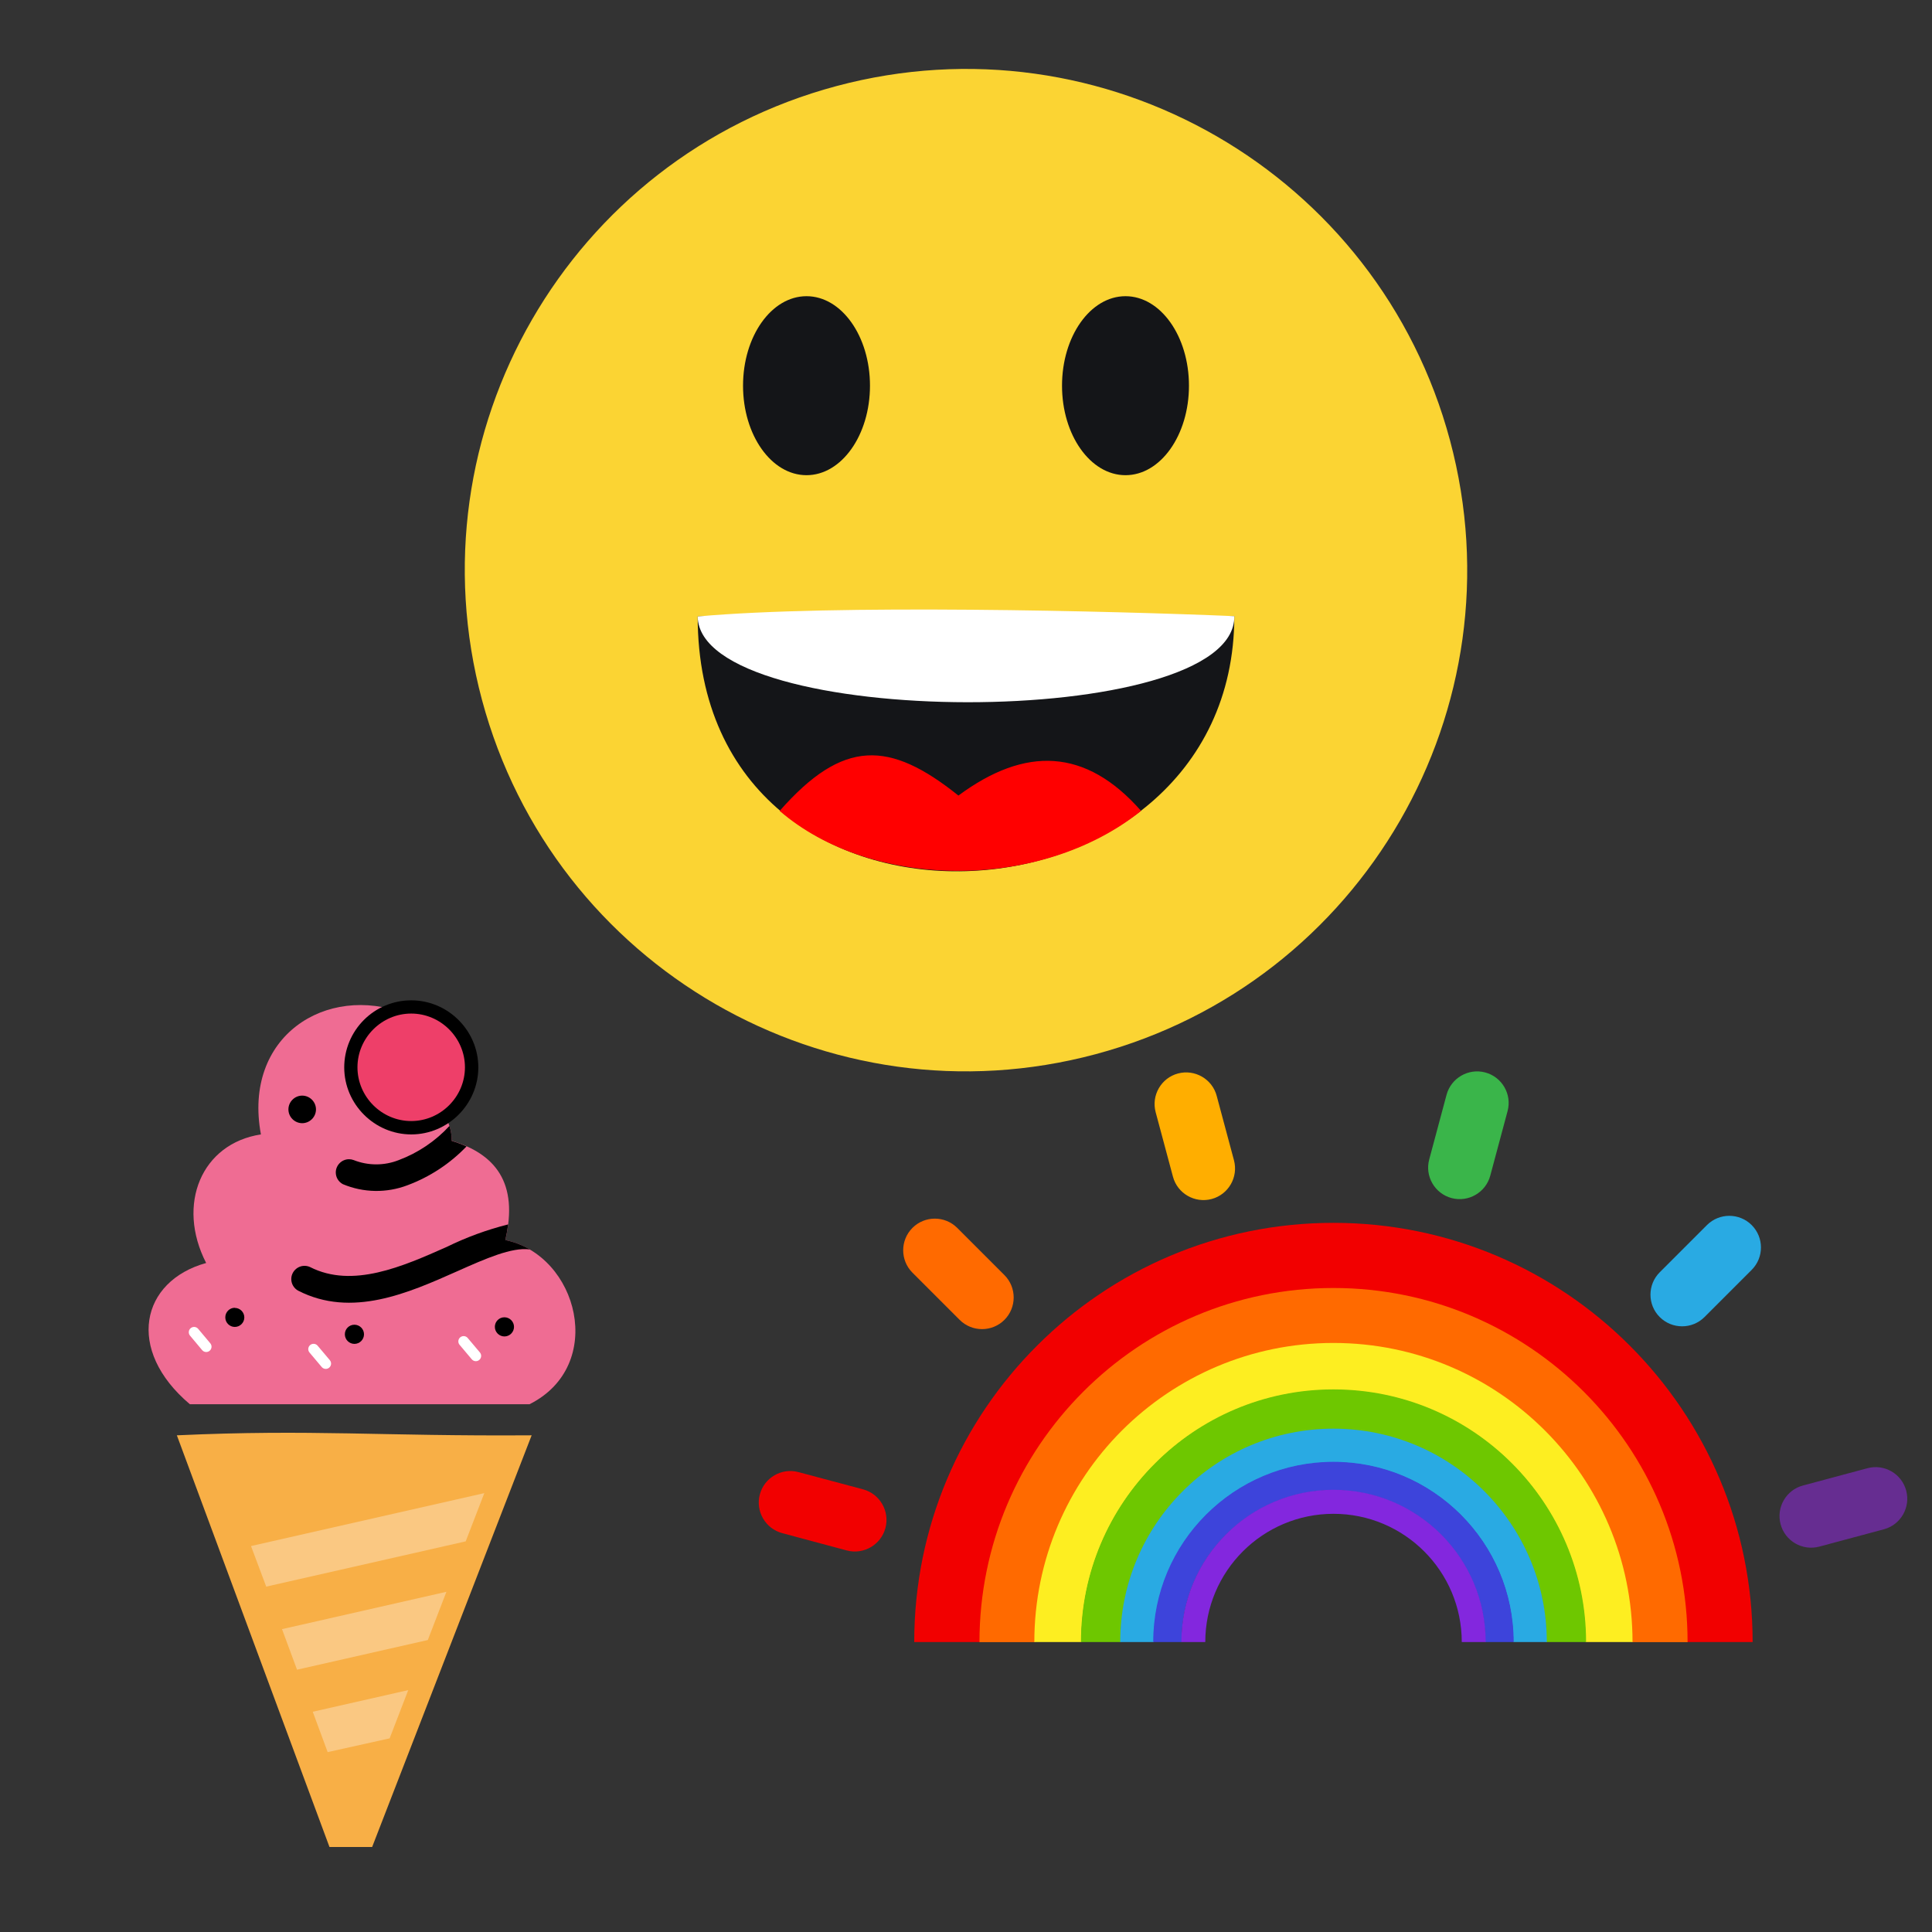 <?xml version="1.0" encoding="UTF-8" standalone="no"?>
<!DOCTYPE svg PUBLIC "-//W3C//DTD SVG 1.1//EN" "http://www.w3.org/Graphics/SVG/1.1/DTD/svg11.dtd">
<svg width="100%" height="100%" viewBox="0 0 512 512" version="1.1" xmlns="http://www.w3.org/2000/svg" xmlns:xlink="http://www.w3.org/1999/xlink" xml:space="preserve" xmlns:serif="http://www.serif.com/" style="fill-rule:evenodd;clip-rule:evenodd;stroke-linecap:round;stroke-linejoin:round;">
    <rect x="0" y="0" width="512" height="512" fill="#333333" stroke="none"/>
    <g id="rainbow.svg" transform="matrix(2.477,0,0,2.477,353.249,359.537)">
        <g transform="matrix(1,0,0,1,-61.44,-30.53)">
            <clipPath id="_clip1">
                <rect x="0" y="0" width="122.88" height="61.06"/>
            </clipPath>
            <g clip-path="url(#_clip1)">
                <g>
                    <path d="M61.49,16.21C73.88,16.21 85.09,21.23 93.2,29.35C101.32,37.47 106.34,48.68 106.34,61.06L99.28,61.06C99.28,50.62 95.05,41.17 88.21,34.34C81.37,27.5 71.92,23.27 61.49,23.27C51.05,23.27 41.6,27.5 34.77,34.34C27.93,41.17 23.7,50.62 23.7,61.06L16.64,61.06C16.64,48.67 21.66,37.46 29.78,29.35C37.89,21.23 49.11,16.21 61.49,16.21Z" style="fill:rgb(242,0,0);fill-rule:nonzero;"/>
                    <path d="M61.49,23.18C71.95,23.18 81.42,27.42 88.28,34.28C95.14,41.14 99.38,50.61 99.38,61.07L93.42,61.07C93.42,52.26 89.85,44.27 84.07,38.5C78.29,32.72 70.31,29.15 61.5,29.15C52.69,29.15 44.7,32.72 38.93,38.5C33.15,44.28 29.58,52.26 29.58,61.07L23.62,61.07C23.62,50.61 27.86,41.14 34.72,34.28C41.56,27.42 51.03,23.18 61.49,23.18Z" style="fill:rgb(255,106,0);fill-rule:nonzero;"/>
                    <path d="M61.49,29.06C70.33,29.06 78.33,32.64 84.12,38.43C89.91,44.22 93.49,52.22 93.49,61.06L88.46,61.06C88.46,53.61 85.44,46.87 80.56,41.99C75.68,37.11 68.94,34.09 61.49,34.09C54.04,34.09 47.3,37.11 42.42,41.99C37.54,46.87 34.52,53.61 34.52,61.06L29.49,61.06C29.49,52.22 33.07,44.22 38.86,38.43C44.66,32.64 52.66,29.06 61.49,29.06Z" style="fill:rgb(253,238,33);fill-rule:nonzero;"/>
                    <path d="M61.49,34.03C68.95,34.03 75.71,37.05 80.6,41.95C85.49,46.84 88.52,53.6 88.52,61.06L84.27,61.06C84.27,54.77 81.72,49.08 77.6,44.96C73.48,40.84 67.79,38.29 61.5,38.29C55.21,38.29 49.52,40.84 45.4,44.96C41.28,49.08 38.73,54.77 38.73,61.06L34.48,61.06C34.48,53.6 37.5,46.84 42.4,41.95C47.27,37.06 54.03,34.03 61.49,34.03Z" style="fill:rgb(110,199,0);fill-rule:nonzero;"/>
                    <path d="M61.49,38.23C67.79,38.23 73.5,40.78 77.63,44.92C81.76,49.05 84.32,54.76 84.32,61.06L80.73,61.06C80.73,55.75 78.58,50.94 75.1,47.46C71.62,43.98 66.81,41.83 61.5,41.83C56.19,41.83 51.38,43.98 47.9,47.46C44.42,50.94 42.27,55.75 42.27,61.06L38.68,61.06C38.68,54.76 41.23,49.05 45.37,44.92C49.48,40.79 55.19,38.23 61.49,38.23Z" style="fill:rgb(41,170,227);fill-rule:nonzero;"/>
                    <path d="M61.49,41.78C66.81,41.78 71.63,43.94 75.12,47.43C78.61,50.92 80.77,55.74 80.77,61.06L77.74,61.06C77.74,56.57 75.92,52.51 72.98,49.57C70.04,46.63 65.98,44.81 61.49,44.81C57,44.81 52.94,46.63 50,49.57C47.06,52.51 45.24,56.57 45.24,61.06L42.21,61.06C42.21,55.74 44.37,50.91 47.86,47.43C51.35,43.94 56.17,41.78 61.49,41.78Z" style="fill:rgb(61,68,219);fill-rule:nonzero;"/>
                    <path d="M61.49,44.77C65.99,44.77 70.06,46.59 73.01,49.54C75.96,52.49 77.78,56.56 77.78,61.06L75.22,61.06C75.22,57.27 73.68,53.84 71.2,51.36C68.72,48.88 65.29,47.34 61.5,47.34C57.71,47.34 54.28,48.88 51.8,51.36C49.32,53.84 47.78,57.27 47.78,61.06L45.22,61.06C45.22,56.56 47.04,52.49 49.99,49.54C52.92,46.6 56.99,44.77 61.49,44.77Z" style="fill:rgb(131,39,222);fill-rule:nonzero;"/>
                    <path d="M11.16,44.72C12.96,45.2 14.04,47.06 13.56,48.86C13.08,50.66 11.22,51.74 9.42,51.26L2.52,49.41C0.72,48.93 -0.36,47.07 0.12,45.27C0.6,43.47 2.46,42.39 4.26,42.88L11.16,44.72Z" style="fill:rgb(242,0,0);fill-rule:nonzero;"/>
                    <path d="M26.29,21.8C27.61,23.12 27.61,25.27 26.29,26.59C24.97,27.91 22.82,27.91 21.5,26.59L16.45,21.54C15.13,20.22 15.13,18.07 16.45,16.75C17.77,15.43 19.92,15.43 21.24,16.75L26.29,21.8Z" style="fill:rgb(255,106,0);fill-rule:nonzero;"/>
                    <path d="M50.85,9.52C51.33,11.32 50.26,13.18 48.46,13.66C46.66,14.14 44.8,13.07 44.32,11.27L42.47,4.37C41.99,2.57 43.06,0.71 44.86,0.23C46.66,-0.25 48.52,0.82 49,2.62L50.85,9.52Z" style="fill:rgb(255,174,0);fill-rule:nonzero;"/>
                    <path d="M78.27,11.16C77.79,12.96 75.93,14.04 74.13,13.56C72.33,13.08 71.25,11.22 71.74,9.42L73.59,2.52C74.07,0.72 75.93,-0.36 77.73,0.12C79.53,0.6 80.61,2.46 80.12,4.26L78.27,11.16Z" style="fill:rgb(58,181,74);fill-rule:nonzero;"/>
                    <path d="M101.19,26.29C99.87,27.61 97.72,27.61 96.4,26.29C95.08,24.97 95.08,22.82 96.4,21.5L101.45,16.45C102.77,15.13 104.92,15.13 106.24,16.45C107.56,17.77 107.56,19.92 106.24,21.24L101.19,26.29Z" style="fill:rgb(41,170,227);fill-rule:nonzero;"/>
                    <path d="M113.47,50.85C111.67,51.33 109.81,50.26 109.33,48.45C108.85,46.65 109.92,44.79 111.73,44.31L118.63,42.46C120.43,41.98 122.29,43.05 122.77,44.86C123.25,46.66 122.18,48.52 120.37,49L113.47,50.85Z" style="fill:rgb(102,45,145);fill-rule:nonzero;"/>
                </g>
            </g>
        </g>
    </g>
    <g id="laugh.svg" transform="matrix(2.162,0,0,2.162,256,151.095)">
        <g transform="matrix(1,0,0,1,-61.44,-61.44)">
            <g>
                <path d="M45.54,2.11C78.31,-6.67 111.99,12.78 120.77,45.54C129.55,78.31 110.1,111.99 77.34,120.77C44.57,129.55 10.89,110.1 2.11,77.34C-6.67,44.57 12.77,10.89 45.54,2.11Z" style="fill:rgb(251,212,51);"/>
                <path d="M41.89,27.86C46.19,27.86 49.67,32.77 49.67,38.83C49.67,44.89 46.19,49.8 41.89,49.8C37.59,49.8 34.11,44.89 34.11,38.83C34.11,32.77 37.59,27.86 41.89,27.86ZM28.55,67.12C45.23,66.6 79.56,67.41 94.33,67.08C94.33,106.85 28.55,110.65 28.55,67.12ZM80.99,27.86C85.29,27.86 88.77,32.77 88.77,38.83C88.77,44.89 85.29,49.8 80.99,49.8C76.69,49.8 73.21,44.89 73.21,38.83C73.21,32.77 76.69,27.86 80.99,27.86Z" style="fill:rgb(20,21,24);"/>
                <path d="M28.55,67.12C45.23,65.6 79.56,66.45 94.33,67.08C94.52,81.23 28.75,81.05 28.55,67.12Z" style="fill:white;"/>
                <path d="M38.6,90.95C49.71,100.56 70.44,100.94 82.9,90.95C76.12,83.24 68.72,83 60.51,89.07C52.05,82.3 46.38,82.11 38.6,90.95Z" style="fill:rgb(255,0,0);"/>
            </g>
        </g>
    </g>
    <g id="ice-cream-color.svg" transform="matrix(1.826,0,0,1.826,95.927,377.288)">
        <g transform="matrix(1,0,0,1,-30.975,-61.44)">
            <clipPath id="_clip2">
                <rect x="0" y="0" width="61.95" height="122.88"/>
            </clipPath>
            <g clip-path="url(#_clip2)">
                <path d="M44,20.38C44,11.38 27.8,10.75 37.22,1.91C25.78,-2.47 13.66,5.24 16.31,19.46C7.68,20.78 4,29.62 8.36,38.12C-1.11,40.74 -3.38,50.7 6,58.62L55.29,58.62C66.49,53 62.36,37 51.78,34.79C53.73,26.47 50.32,22.3 44,20.38Z" style="fill:rgb(239,108,147);fill-rule:nonzero;"/>
                <path d="M44,20.38C44.002,19.651 43.89,18.925 43.67,18.23C41.643,20.43 39.129,22.126 36.33,23.18C34.221,24.017 31.869,24.017 29.76,23.18C29.547,23.101 29.321,23.061 29.094,23.061C28.04,23.061 27.174,23.927 27.174,24.981C27.174,25.693 27.57,26.349 28.2,26.68C31.186,27.934 34.543,27.991 37.57,26.84C40.818,25.631 43.752,23.702 46.15,21.2C45.451,20.888 44.733,20.621 44,20.4L44,20.38Z" style="fill-rule:nonzero;"/>
                <path d="M55.35,36.16C54.241,35.515 53.036,35.053 51.78,34.79C51.96,34 52.1,33.24 52.19,32.52C49.11,33.294 46.12,34.39 43.27,35.79C36.89,38.62 29.61,41.85 23.44,38.71C23.188,38.594 22.913,38.533 22.635,38.533C21.582,38.533 20.715,39.4 20.715,40.453C20.715,41.148 21.093,41.791 21.7,42.13C29.49,46.13 37.7,42.48 44.82,39.31C48.95,37.47 52.71,35.81 55.3,36.15L55.35,36.16Z" style="fill-rule:nonzero;"/>
                <path d="M26.26,122.88L4.11,63.13C23.85,62.23 33.5,63.28 55.6,63.13L32.45,122.88L26.26,122.88Z" style="fill:rgb(248,175,70);fill-rule:nonzero;"/>
                <path d="M26,109.12L23.83,103.25L37.69,100.11L34.99,107.11L25.99,109.11L26,109.12ZM21.54,97.12L19.37,91.26L43.23,85.84L40.53,92.84L21.53,97.15L21.54,97.12ZM17.09,85.12L14.87,79.2L48.73,71.52L46.03,78.52L17.03,85.1L17.09,85.12Z" style="fill:rgb(250,200,130);fill-rule:nonzero;"/>
                <path d="M38.12,0C38.123,-0 38.127,-0 38.13,-0C43.468,-0 47.86,4.392 47.86,9.73C47.86,15.068 43.468,19.46 38.13,19.46C32.793,19.46 28.4,15.068 28.4,9.73C28.4,7.151 29.426,4.674 31.25,2.85C33.069,1.025 35.543,-0.002 38.12,0Z" style="fill-rule:nonzero;"/>
                <path d="M38.12,1.92C42.399,1.92 45.92,5.441 45.92,9.72C45.92,13.999 42.399,17.52 38.12,17.52C33.841,17.52 30.32,13.999 30.32,9.72C30.32,5.441 33.841,1.92 38.12,1.92Z" style="fill:rgb(238,63,105);fill-rule:nonzero;"/>
                <path d="M22.3,13.83C23.397,13.83 24.3,14.733 24.3,15.83C24.3,16.927 23.397,17.83 22.3,17.83C21.203,17.83 20.3,16.927 20.3,15.83C20.3,14.733 21.203,13.83 22.3,13.83Z" style="fill-rule:nonzero;"/>
                <path d="M29.87,47.08L29.88,47.08C30.643,47.08 31.27,47.707 31.27,48.47C31.27,49.232 30.643,49.86 29.88,49.86C29.117,49.86 28.49,49.233 28.49,48.47C28.49,48.467 28.49,48.463 28.49,48.46C28.49,47.703 29.113,47.08 29.87,47.08Z" style="fill-rule:nonzero;"/>
                <path d="M23.95,50.62L25.72,52.72" style="fill:none;fill-rule:nonzero;stroke:white;stroke-width:1.54px;"/>
                <path d="M51.65,46C52.413,46 53.04,46.627 53.04,47.39C53.04,48.153 52.412,48.78 51.65,48.78C50.887,48.78 50.26,48.153 50.26,47.39L50.26,47.38C50.26,46.623 50.883,46 51.64,46C51.643,46 51.647,46 51.65,46Z" style="fill-rule:nonzero;"/>
                <path d="M45.73,49.5L47.5,51.6" style="fill:none;fill-rule:nonzero;stroke:white;stroke-width:1.54px;"/>
                <path d="M12.52,44.64C13.277,44.64 13.9,45.263 13.9,46.02C13.9,46.777 13.277,47.4 12.52,47.4C11.763,47.4 11.14,46.777 11.14,46.02C11.14,46.013 11.14,46.007 11.14,46C11.14,45.243 11.763,44.62 12.52,44.62L12.52,44.64Z" style="fill-rule:nonzero;"/>
                <path d="M6.61,48.17L8.37,50.27" style="fill:none;fill-rule:nonzero;stroke:white;stroke-width:1.54px;"/>
            </g>
        </g>
    </g>
</svg>
